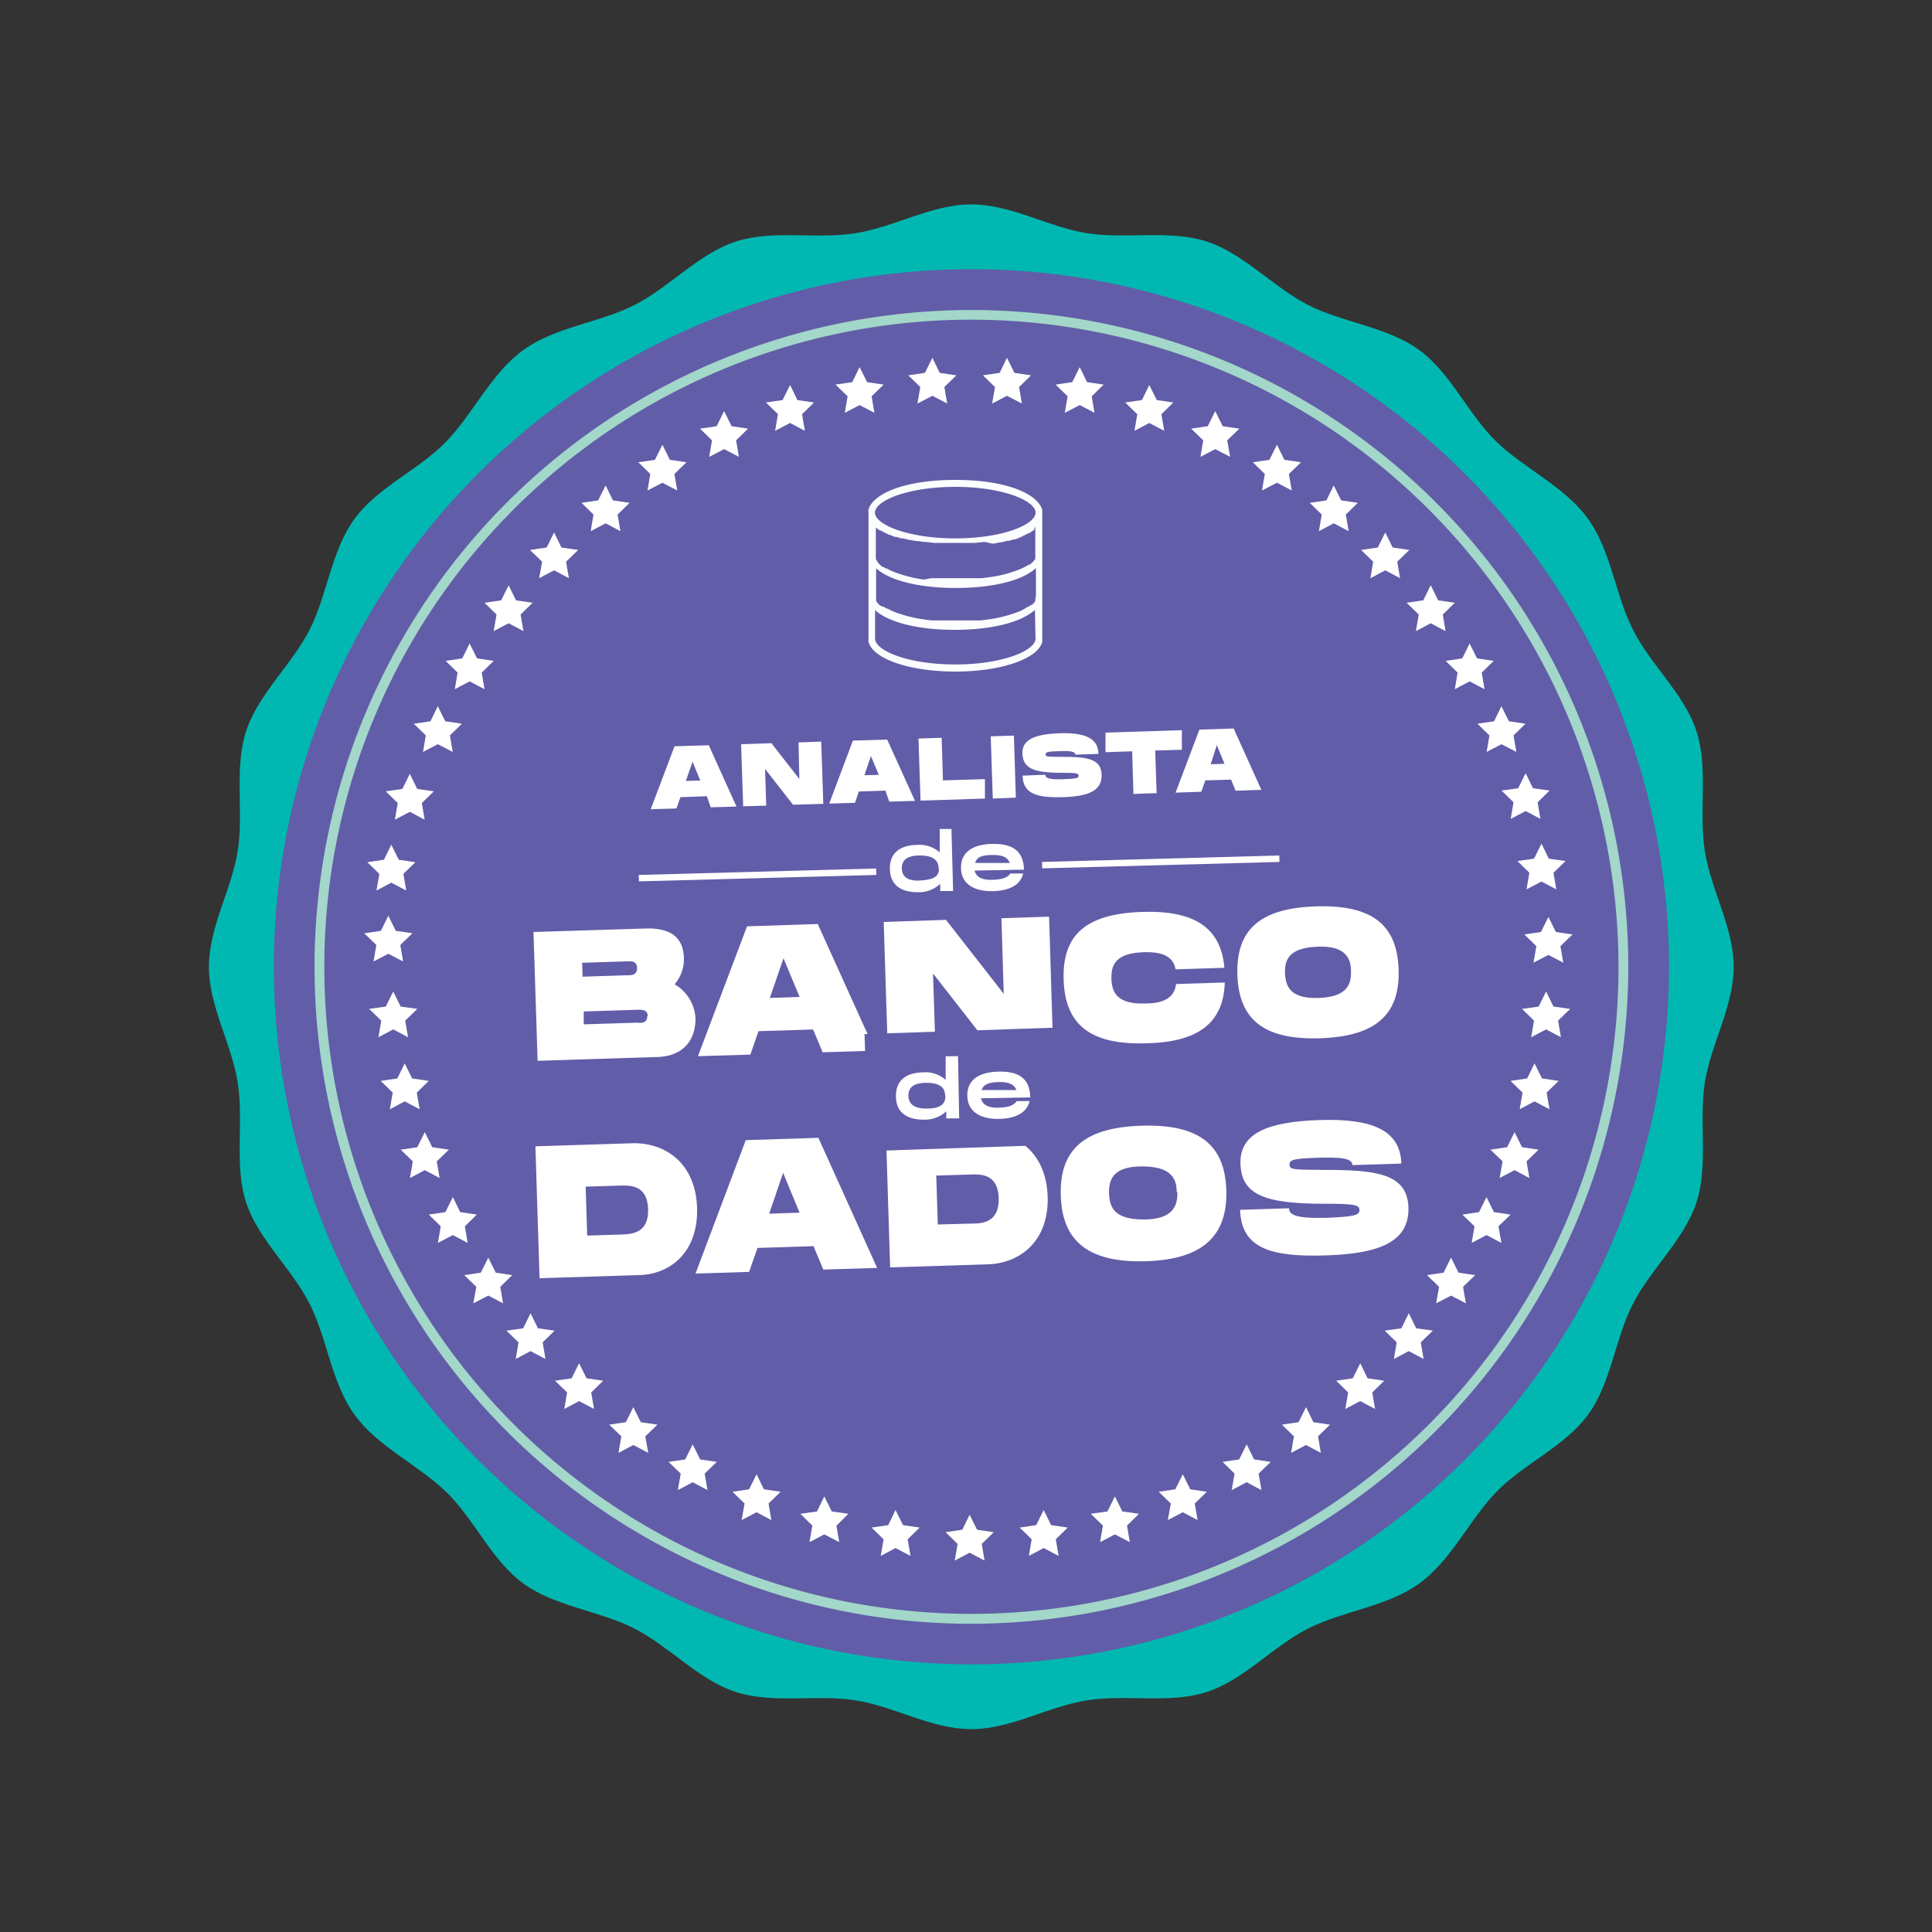 <svg xmlns="http://www.w3.org/2000/svg" viewBox="0 0 150 150"><rect x="0" y="0" width="150" height="150" fill="#333333" stroke="none"/><defs><style>.cls-1{fill:#00b8b1;}.cls-2{fill:#625da8;}.cls-3{fill:#a2d7c9;}.cls-4{fill:#629043;}.cls-4,.cls-5{fill-rule:evenodd;}.cls-5,.cls-6{fill:#fff;}.cls-7{fill:none;stroke:#fff;stroke-miterlimit:10;stroke-width:0.5px;}.cls-8{fill:#fcfdff;}</style></defs><g id="Layer_1" data-name="Layer 1"><path class="cls-1" d="M134.6,75.06c0,3.11-1.77,6-2.24,9s.29,6.39-.64,9.27-3.54,5.18-4.93,7.88-1.69,6.15-3.49,8.62-5,3.81-7.12,6-3.5,5.32-6,7.12-5.88,2.1-8.62,3.49-5,4-7.88,4.93-6.21.16-9.27.64-5.91,2.24-9,2.24-6-1.77-9-2.24-6.39.29-9.27-.64-5.18-3.55-7.88-4.93-6.15-1.7-8.62-3.49-3.81-5-6-7.12-5.32-3.5-7.12-6-2.1-5.88-3.49-8.62-4-5-4.93-7.88-.16-6.21-.64-9.27-2.24-5.91-2.24-9,1.77-6,2.24-9-.29-6.39.64-9.27,3.55-5.18,4.93-7.88,1.69-6.15,3.49-8.62,5-3.81,7.12-6,3.5-5.32,6-7.12,5.88-2.1,8.62-3.49,5-4,7.88-4.93,6.21-.16,9.27-.64,5.91-2.24,9-2.24,6,1.77,9,2.24,6.39-.29,9.27.64,5.18,3.55,7.88,4.93,6.15,1.69,8.62,3.49,3.81,5,6,7.12,5.32,3.49,7.12,6,2.1,5.88,3.49,8.62,4,5,4.93,7.88.16,6.21.64,9.27S134.6,72,134.6,75.06Z"/><path class="cls-2" d="M129.58,75.06A54.16,54.16,0,1,1,75.42,20.9,54.16,54.16,0,0,1,129.58,75.06Z"/><path class="cls-3" d="M75.42,126.07a51,51,0,1,1,51-51A51.07,51.07,0,0,1,75.42,126.07Zm0-101.25a50.24,50.24,0,1,0,50.24,50.24A50.3,50.3,0,0,0,75.42,24.82Z"/><polygon class="cls-4" points="75.28 117.61 75.86 118.77 77.15 118.96 76.22 119.87 76.44 121.16 75.28 120.55 74.13 121.16 74.35 119.87 73.42 118.96 74.71 118.77 75.28 117.61"/><polygon class="cls-5" points="81.03 117.24 81.61 118.41 82.9 118.6 81.97 119.51 82.19 120.8 81.03 120.19 79.88 120.8 80.1 119.51 79.17 118.6 80.45 118.41 81.03 117.24"/><polygon class="cls-5" points="86.56 116.18 87.14 117.35 88.43 117.53 87.5 118.45 87.72 119.73 86.56 119.13 85.41 119.73 85.63 118.45 84.69 117.53 85.98 117.35 86.56 116.18"/><polygon class="cls-5" points="91.83 114.46 92.41 115.63 93.7 115.82 92.76 116.73 92.98 118.02 91.83 117.41 90.67 118.02 90.9 116.73 89.96 115.82 91.25 115.63 91.83 114.46"/><polygon class="cls-5" points="96.79 112.14 97.37 113.31 98.66 113.5 97.72 114.41 97.94 115.69 96.79 115.08 95.63 115.69 95.85 114.41 94.92 113.5 96.21 113.31 96.79 112.14"/><polygon class="cls-5" points="101.4 109.25 101.97 110.42 103.26 110.61 102.33 111.52 102.55 112.8 101.4 112.19 100.24 112.8 100.46 111.52 99.53 110.61 100.82 110.42 101.4 109.25"/><polygon class="cls-5" points="105.61 105.84 106.18 107.01 107.47 107.2 106.54 108.11 106.76 109.39 105.61 108.78 104.45 109.39 104.67 108.11 103.74 107.2 105.03 107.01 105.61 105.84"/><polygon class="cls-5" points="109.38 101.96 109.95 103.13 111.25 103.31 110.31 104.22 110.53 105.51 109.38 104.9 108.22 105.51 108.44 104.22 107.51 103.31 108.8 103.13 109.38 101.96"/><polygon class="cls-5" points="112.66 97.64 113.24 98.81 114.53 99 113.59 99.91 113.81 101.19 112.66 100.59 111.5 101.19 111.73 99.91 110.79 99 112.08 98.81 112.66 97.64"/><polygon class="cls-5" points="115.41 92.94 115.99 94.11 117.28 94.3 116.34 95.21 116.57 96.5 115.41 95.89 114.26 96.5 114.48 95.21 113.54 94.3 114.83 94.11 115.41 92.94"/><polygon class="cls-5" points="117.59 87.9 118.17 89.07 119.45 89.26 118.52 90.17 118.74 91.46 117.59 90.85 116.43 91.46 116.66 90.17 115.72 89.26 117.01 89.07 117.59 87.9"/><polygon class="cls-5" points="119.14 82.56 119.72 83.73 121.01 83.92 120.08 84.83 120.3 86.12 119.14 85.51 117.99 86.12 118.21 84.83 117.28 83.92 118.57 83.73 119.14 82.56"/><polygon class="cls-5" points="120.04 76.98 120.61 78.15 121.91 78.33 120.97 79.24 121.19 80.53 120.04 79.92 118.88 80.53 119.1 79.24 118.17 78.33 119.46 78.15 120.04 76.98"/><polygon class="cls-5" points="120.22 71.19 120.8 72.36 122.09 72.55 121.15 73.46 121.37 74.74 120.22 74.14 119.06 74.74 119.28 73.46 118.35 72.55 119.64 72.36 120.22 71.19"/><polygon class="cls-5" points="119.68 65.5 120.25 66.67 121.55 66.85 120.61 67.76 120.83 69.05 119.68 68.44 118.52 69.05 118.74 67.76 117.81 66.85 119.1 66.67 119.68 65.5"/><polygon class="cls-5" points="118.45 60.03 119.02 61.2 120.31 61.38 119.38 62.29 119.6 63.58 118.45 62.97 117.29 63.58 117.51 62.29 116.58 61.38 117.87 61.2 118.45 60.03"/><polygon class="cls-5" points="116.57 54.83 117.15 56 118.44 56.19 117.51 57.1 117.73 58.38 116.57 57.78 115.42 58.38 115.64 57.1 114.71 56.19 116 56 116.57 54.83"/><polygon class="cls-5" points="114.1 49.96 114.68 51.12 115.97 51.31 115.04 52.22 115.26 53.51 114.1 52.9 112.95 53.51 113.17 52.22 112.24 51.31 113.53 51.12 114.1 49.96"/><polygon class="cls-5" points="111.08 45.44 111.66 46.61 112.95 46.8 112.02 47.71 112.23 49 111.08 48.39 109.93 49 110.15 47.71 109.21 46.8 110.5 46.61 111.08 45.44"/><polygon class="cls-5" points="107.55 41.34 108.13 42.51 109.42 42.7 108.48 43.61 108.7 44.89 107.55 44.28 106.4 44.89 106.61 43.61 105.68 42.7 106.97 42.51 107.55 41.34"/><polygon class="cls-5" points="103.55 37.69 104.13 38.85 105.42 39.04 104.49 39.95 104.71 41.24 103.55 40.63 102.4 41.24 102.62 39.95 101.69 39.04 102.98 38.85 103.55 37.69"/><polygon class="cls-5" points="99.14 34.53 99.72 35.7 101.01 35.89 100.07 36.8 100.29 38.08 99.14 37.48 97.98 38.08 98.2 36.8 97.27 35.89 98.56 35.7 99.14 34.53"/><polygon class="cls-5" points="94.35 31.92 94.93 33.09 96.22 33.28 95.28 34.19 95.51 35.47 94.35 34.87 93.2 35.47 93.42 34.19 92.48 33.28 93.77 33.09 94.35 31.92"/><polygon class="cls-5" points="89.23 29.89 89.81 31.06 91.1 31.25 90.17 32.16 90.39 33.45 89.23 32.84 88.08 33.45 88.3 32.16 87.36 31.25 88.66 31.06 89.23 29.89"/><polygon class="cls-5" points="83.83 28.5 84.4 29.67 85.69 29.86 84.76 30.77 84.98 32.05 83.83 31.45 82.67 32.05 82.89 30.77 81.96 29.86 83.25 29.67 83.83 28.5"/><polygon class="cls-5" points="78.18 27.78 78.76 28.95 80.05 29.14 79.12 30.05 79.34 31.33 78.18 30.73 77.03 31.33 77.25 30.05 76.31 29.14 77.61 28.95 78.18 27.78"/><polygon class="cls-5" points="72.39 27.78 72.96 28.95 74.25 29.14 73.32 30.05 73.54 31.33 72.39 30.73 71.23 31.33 71.45 30.05 70.52 29.14 71.81 28.95 72.39 27.78"/><polygon class="cls-5" points="66.74 28.5 67.32 29.67 68.61 29.86 67.67 30.77 67.89 32.05 66.74 31.45 65.59 32.05 65.81 30.77 64.87 29.86 66.17 29.67 66.74 28.5"/><polygon class="cls-5" points="61.34 29.89 61.91 31.06 63.2 31.25 62.27 32.16 62.49 33.45 61.34 32.84 60.18 33.45 60.4 32.16 59.47 31.25 60.76 31.06 61.34 29.89"/><polygon class="cls-5" points="56.22 31.92 56.8 33.09 58.08 33.28 57.15 34.19 57.37 35.47 56.22 34.87 55.06 35.47 55.28 34.19 54.35 33.28 55.64 33.09 56.22 31.92"/><polygon class="cls-5" points="51.43 34.53 52.01 35.7 53.3 35.89 52.36 36.8 52.58 38.08 51.43 37.48 50.27 38.08 50.49 36.8 49.56 35.89 50.85 35.7 51.43 34.53"/><polygon class="cls-5" points="47.02 37.69 47.59 38.85 48.88 39.04 47.95 39.95 48.17 41.24 47.02 40.63 45.86 41.24 46.08 39.95 45.15 39.04 46.44 38.85 47.02 37.69"/><polygon class="cls-5" points="43.02 41.34 43.59 42.51 44.89 42.7 43.95 43.61 44.17 44.89 43.02 44.28 41.86 44.89 42.09 43.61 41.15 42.7 42.44 42.51 43.02 41.34"/><polygon class="cls-5" points="39.49 45.44 40.06 46.61 41.35 46.8 40.42 47.71 40.64 49 39.49 48.39 38.33 49 38.55 47.71 37.62 46.8 38.91 46.61 39.49 45.44"/><polygon class="cls-5" points="36.46 49.96 37.04 51.12 38.33 51.31 37.4 52.22 37.62 53.51 36.46 52.9 35.31 53.51 35.53 52.22 34.6 51.31 35.89 51.12 36.46 49.96"/><polygon class="cls-5" points="33.99 54.83 34.57 56 35.86 56.19 34.93 57.1 35.15 58.38 33.99 57.78 32.84 58.38 33.06 57.1 32.13 56.19 33.42 56 33.99 54.83"/><polygon class="cls-5" points="31.82 60.08 32.39 61.25 33.68 61.44 32.75 62.35 32.97 63.64 31.82 63.03 30.66 63.64 30.88 62.35 29.95 61.44 31.24 61.25 31.82 60.08"/><polygon class="cls-5" points="30.38 65.58 30.96 66.75 32.25 66.94 31.32 67.85 31.54 69.14 30.38 68.53 29.23 69.14 29.45 67.85 28.52 66.94 29.81 66.75 30.38 65.58"/><polygon class="cls-5" points="30.15 71.1 30.73 72.27 32.02 72.46 31.08 73.37 31.3 74.65 30.15 74.05 29 74.65 29.22 73.37 28.28 72.46 29.57 72.27 30.15 71.1"/><polygon class="cls-5" points="30.53 76.98 31.11 78.15 32.4 78.33 31.46 79.24 31.68 80.53 30.53 79.92 29.38 80.53 29.6 79.24 28.66 78.33 29.95 78.15 30.53 76.98"/><polygon class="cls-5" points="31.42 82.56 32 83.73 33.29 83.92 32.36 84.83 32.58 86.12 31.42 85.51 30.27 86.12 30.49 84.83 29.56 83.92 30.85 83.73 31.42 82.56"/><polygon class="cls-5" points="32.98 87.9 33.56 89.07 34.85 89.26 33.91 90.17 34.13 91.46 32.98 90.85 31.83 91.46 32.05 90.17 31.11 89.26 32.4 89.07 32.98 87.9"/><polygon class="cls-5" points="35.16 92.94 35.73 94.11 37.02 94.3 36.09 95.21 36.31 96.5 35.16 95.89 34 96.5 34.22 95.21 33.29 94.3 34.58 94.11 35.16 92.94"/><polygon class="cls-5" points="37.91 97.64 38.49 98.81 39.77 99 38.84 99.91 39.06 101.19 37.91 100.59 36.75 101.19 36.98 99.91 36.04 99 37.33 98.81 37.91 97.64"/><polygon class="cls-5" points="41.19 101.96 41.77 103.13 43.06 103.31 42.13 104.22 42.35 105.51 41.19 104.9 40.04 105.51 40.26 104.22 39.32 103.31 40.62 103.13 41.19 101.96"/><polygon class="cls-5" points="44.96 105.84 45.54 107.01 46.83 107.2 45.9 108.11 46.12 109.39 44.96 108.78 43.81 109.39 44.03 108.11 43.09 107.2 44.38 107.01 44.96 105.84"/><polygon class="cls-5" points="49.17 109.25 49.75 110.42 51.04 110.61 50.1 111.52 50.33 112.8 49.17 112.19 48.02 112.8 48.24 111.52 47.3 110.61 48.59 110.42 49.17 109.25"/><polygon class="cls-5" points="53.78 112.14 54.36 113.31 55.65 113.5 54.71 114.41 54.93 115.69 53.78 115.08 52.63 115.69 52.85 114.41 51.91 113.5 53.2 113.31 53.78 112.14"/><polygon class="cls-5" points="58.74 114.46 59.31 115.63 60.61 115.82 59.67 116.73 59.89 118.02 58.74 117.41 57.58 118.02 57.81 116.73 56.87 115.82 58.16 115.63 58.74 114.46"/><polygon class="cls-5" points="64 116.18 64.58 117.35 65.87 117.53 64.94 118.45 65.16 119.73 64 119.13 62.85 119.73 63.07 118.45 62.14 117.53 63.43 117.35 64 116.18"/><polygon class="cls-5" points="69.53 117.24 70.11 118.41 71.4 118.6 70.47 119.51 70.69 120.8 69.53 120.19 68.38 120.8 68.6 119.51 67.67 118.6 68.96 118.41 69.53 117.24"/><polygon class="cls-5" points="75.28 117.61 75.86 118.77 77.15 118.96 76.22 119.87 76.44 121.16 75.28 120.55 74.13 121.16 74.35 119.87 73.42 118.96 74.71 118.77 75.28 117.61"/><path class="cls-6" d="M54.88,61.82l-2.05.07-.31.88-2,.06,1.85-4.89,2.66-.08,2.15,4.76-2,.06Zm-.51-1.22-.6-1.46-.52,1.49Z"/><path class="cls-6" d="M63.76,57.58l.16,4.83-2.35.07L59.4,59.7l.09,2.85-1.79.05-.16-4.82,2.35-.08,2.17,2.78L62,57.64Z"/><path class="cls-6" d="M68.74,61.38l-2.06.07-.3.88-2,.06,1.84-4.89,2.66-.08,2.16,4.76-2,.06Zm-.51-1.22-.61-1.46-.51,1.49Z"/><path class="cls-6" d="M76.47,60.49l0,1.51-5,.16-.16-4.82,1.8-.06.1,3.31Z"/><path class="cls-6" d="M78.87,61.93,77.08,62l-.16-4.83,1.8-.06Z"/><path class="cls-6" d="M81.16,60.15c0,.24.23.39,1.37.35s1.22-.1,1.21-.28S83.58,60,82.45,60c-2.19,0-3-.33-3.07-1.46s1-1.55,2.9-1.61,3,.36,3,1.6l-1.8.06c0-.26-.42-.3-1.3-.27s-1,.07-1,.26.18.17,1.23.18c1.9,0,3.08.11,3.12,1.37s-1,1.7-3,1.76-3.1-.24-3.14-1.67Z"/><path class="cls-6" d="M91.76,58.21l-2.07.06.11,3.31-1.8.06-.1-3.31-2.07.07,0-1.52,5.93-.19Z"/><path class="cls-6" d="M95.58,60.53l-2,.06-.31.88-2,.07,1.85-4.89,2.66-.09,2.15,4.76-2,.07Zm-.51-1.23-.6-1.45L94,59.34Z"/><path class="cls-6" d="M54.12,93.76C54.23,97.24,52,99,49.49,99l-7.6.24L41.57,89l7.59-.24C51.63,88.72,54,90.28,54.12,93.76Zm-3.8.12c-.06-1.9-1.4-1.85-2.22-1.83l-2.63.08.12,3.8,2.63-.08C49,95.82,50.38,95.78,50.32,93.88Z"/><path class="cls-6" d="M63.16,96.75l-4.35.14-.65,1.86L54,98.88,57.9,88.52l5.64-.18,4.56,10.1-4.18.13Zm-1.08-2.6L60.8,91.06l-1.08,3.17Z"/><path class="cls-6" d="M81.34,92.9c.11,3.47-2.16,5.18-4.63,5.26l-7.6.24-.32-10.23,7.6-.24C78.85,87.86,81.23,89.42,81.34,92.9Zm-3.8.12c-.06-1.9-1.4-1.86-2.22-1.83l-2.63.08.12,3.8L75.44,95C76.26,95,77.6,94.92,77.54,93Z"/><path class="cls-6" d="M82.36,92.85c-.12-3.55,1.76-5.31,6.26-5.45s6.48,1.5,6.59,5S93.44,97.78,89,97.92,82.47,96.41,82.36,92.85Zm9-.29c0-1.07-.44-2-2.69-2s-2.6,1-2.56,2.12.46,2,2.69,2S91.45,93.64,91.41,92.56Z"/><path class="cls-6" d="M100.08,93.81c0,.49.49.81,2.9.74,2.25-.08,2.58-.23,2.57-.61s-.35-.49-2.75-.48c-4.62,0-6.41-.71-6.49-3.09s2.1-3.28,6.14-3.41,6.27.76,6.35,3.38l-3.8.12c0-.54-.9-.63-2.75-.57s-2.15.16-2.13.55.37.37,2.6.39c4,0,6.54.23,6.63,2.9s-2.23,3.61-6.42,3.74-6.56-.51-6.65-3.54Z"/><path class="cls-6" d="M54,79.07c0,1.63-.89,3-3.15,3l-9.11.29-.32-10,8.68-.27c2.26-.07,3,.93,3,2.44a3,3,0,0,1-.72,1.89A3.28,3.28,0,0,1,54,79.07Zm-8.77-3.24,3.42-.11c.37,0,.82,0,.81-.57s-.48-.53-.85-.51l-3.41.11Zm5.06,3.07c0-.53-.47-.51-.84-.5l-4.13.13,0,1,4.13-.13C49.81,79.44,50.26,79.43,50.25,78.9Z"/><path class="cls-6" d="M63.13,79.93l-4.24.13-.63,1.82L54.19,82,58,71.92l5.49-.18,4.45,9.83-4.07.13ZM62.08,77.4l-1.25-3-1.06,3.08Z"/><path class="cls-6" d="M81.45,71.17l.31,10-4.84.15-4.48-5.74.19,5.88-3.7.12-.32-10,4.84-.16,4.48,5.74-.18-5.87Z"/><path class="cls-6" d="M88.69,70.8c4-.13,6.11,1.2,6.37,4.34l-3.79.12c-.17-.94-.91-1.38-2.48-1.33-2.19.07-2.53,1-2.5,2.06s.45,2,2.63,1.92c1.57,0,2.28-.55,2.39-1.51l3.78-.12C95,79.44,93,80.92,89,81c-4.38.14-6.31-1.46-6.42-4.94S84.31,70.94,88.69,70.8Z"/><path class="cls-6" d="M96.07,75.68c-.11-3.46,1.71-5.17,6.1-5.31s6.31,1.46,6.42,4.91-1.73,5.19-6.1,5.33S96.18,79.15,96.07,75.68Zm8.82-.28c0-1-.43-2-2.62-1.9s-2.54,1-2.5,2.06.44,2,2.62,1.92S104.92,76.45,104.89,75.4Z"/><path class="cls-6" d="M73.87,64.36,74,69.18l-1,0v-.56a2.42,2.42,0,0,1-1.76.65c-1.14,0-2.12-.44-2.15-1.8s.95-1.85,2.08-1.87a2.38,2.38,0,0,1,1.79.58l0-1.82Zm-1,3.06c0-.7-.53-1-1.45-1s-1.41.3-1.4,1,.52,1,1.44.94S72.91,68.12,72.9,67.42Z"/><path class="cls-6" d="M78.44,67.82h1c-.21.9-1.09,1.35-2.4,1.37s-2.41-.49-2.43-1.79,1-1.85,2.42-1.88,2.44.42,2.47,2l-3.83.07c.12.56.67.74,1.35.72S78.19,68.19,78.44,67.82ZM75.71,67l2.69,0c-.18-.5-.69-.63-1.34-.62S75.86,66.45,75.71,67Z"/><line class="cls-7" x1="49.6" y1="68.18" x2="68.03" y2="67.68"/><line class="cls-7" x1="80.91" y1="67.17" x2="99.33" y2="66.67"/><rect class="cls-2" x="67.27" y="80.04" width="14.64" height="9.09" transform="translate(-2.82 2.57) rotate(-1.94)"/><path class="cls-6" d="M74.38,82l.09,4.83h-1v-.55a2.44,2.44,0,0,1-1.77.65c-1.13,0-2.12-.44-2.14-1.8s.94-1.85,2.08-1.87a2.35,2.35,0,0,1,1.78.58l0-1.83Zm-1,3.07c0-.7-.52-1-1.44-1s-1.42.3-1.41,1,.52,1,1.44,1S73.42,85.79,73.4,85.09Z"/><path class="cls-6" d="M78.94,85.49l1,0c-.22.91-1.09,1.36-2.41,1.38s-2.4-.49-2.43-1.79,1-1.85,2.43-1.88,2.43.42,2.46,2l-3.83.07c.13.57.67.75,1.36.73S78.69,85.86,78.94,85.49Zm-2.72-.86,2.69,0c-.19-.5-.69-.63-1.34-.62S76.37,84.12,76.22,84.63Z"/><path class="cls-8" d="M80.91,39.57c-.32-1.17-2.65-2.31-6.74-2.31s-6.43,1.14-6.74,2.31a.18.18,0,0,0,0,.13v10a.21.21,0,0,0,0,.12c.32,1.33,3.18,2.32,6.75,2.32s6.41-1,6.74-2.31a.28.28,0,0,0,0-.13v-10A.25.25,0,0,0,80.91,39.57Zm-.53,6.9a.17.17,0,0,1,0,.1.2.2,0,0,1,0,.08l-.06.1-.06.08-.1.1L80,47l-.14.11-.07,0-.2.13,0,0-.26.14h0a2.37,2.37,0,0,1-.32.14h0a10.44,10.44,0,0,1-2.32.58h0l-.55.07H76l-.5,0h-.24l-.38,0-.66,0-.66,0-.39,0h-.24l-.5,0h-.09l-.55-.07h0a10.58,10.58,0,0,1-2.32-.58h0l-.32-.14,0,0-.25-.13-.06,0-.2-.13-.07,0L68.31,47l-.07-.07-.1-.1-.06-.08-.06-.1s0,0,0-.08l0-.1a.51.51,0,0,1,0-.13.28.28,0,0,1,0-.09.49.49,0,0,0,0-.12v-2l0,0,.19.15c1,.77,3.07,1.37,6,1.37s5-.59,6-1.36l.22-.18h0v2a.24.24,0,0,0,0,.12v.09A.51.51,0,0,1,80.38,46.47Zm0-5.61v2a.24.24,0,0,0,0,.12v.09a.59.59,0,0,1,0,.13.22.22,0,0,1,0,.1l0,.08-.06.1-.06.07-.1.11-.07.06-.14.12-.07,0-.2.12,0,0-.26.13,0,0-.32.14h0a9.88,9.88,0,0,1-2.32.59h0l-.55.07H76l-.5,0h-.24l-.38,0H73.51l-.39,0h-.24l-.5,0h-.09L71.74,45h0a10.54,10.54,0,0,1-2.32-.59h0l-.32-.14,0,0-.25-.13-.06,0-.2-.12-.07,0-.14-.12-.07-.06-.1-.11-.06-.07L68,43.4a.59.59,0,0,0,0-.08l0-.1a.59.59,0,0,1,0-.13.28.28,0,0,1,0-.09.45.45,0,0,0,0-.12v-2L68,41l.06,0a3.15,3.15,0,0,0,.27.19l.06,0,.25.14.1.05.31.15.06,0a3.7,3.7,0,0,0,.4.16l.12,0,.35.11.13,0,.49.12.07,0,.47.09.17,0,.47.07h.13l.62.07h.16l.53,0h1.83l.53,0h.16l.63-.07h.12L77,42.2l.17,0,.47-.09.07,0,.5-.12.13,0,.35-.11.11,0,.41-.16,0,0,.31-.15.1-.05.25-.14.07,0,.26-.19.06,0ZM74.17,37.8c3.67,0,6.23,1.07,6.23,2s-2.56,2-6.23,2-6.24-1.07-6.24-2S70.49,37.8,74.17,37.8ZM80.4,49.65v0c-.16.94-2.7,1.94-6.23,1.94s-6.08-1-6.23-1.94V47.37l0,0,.19.16c1,.77,3.07,1.37,6,1.37s5-.6,6-1.37a1.92,1.92,0,0,0,.22-.18h0Z"/></g></svg>